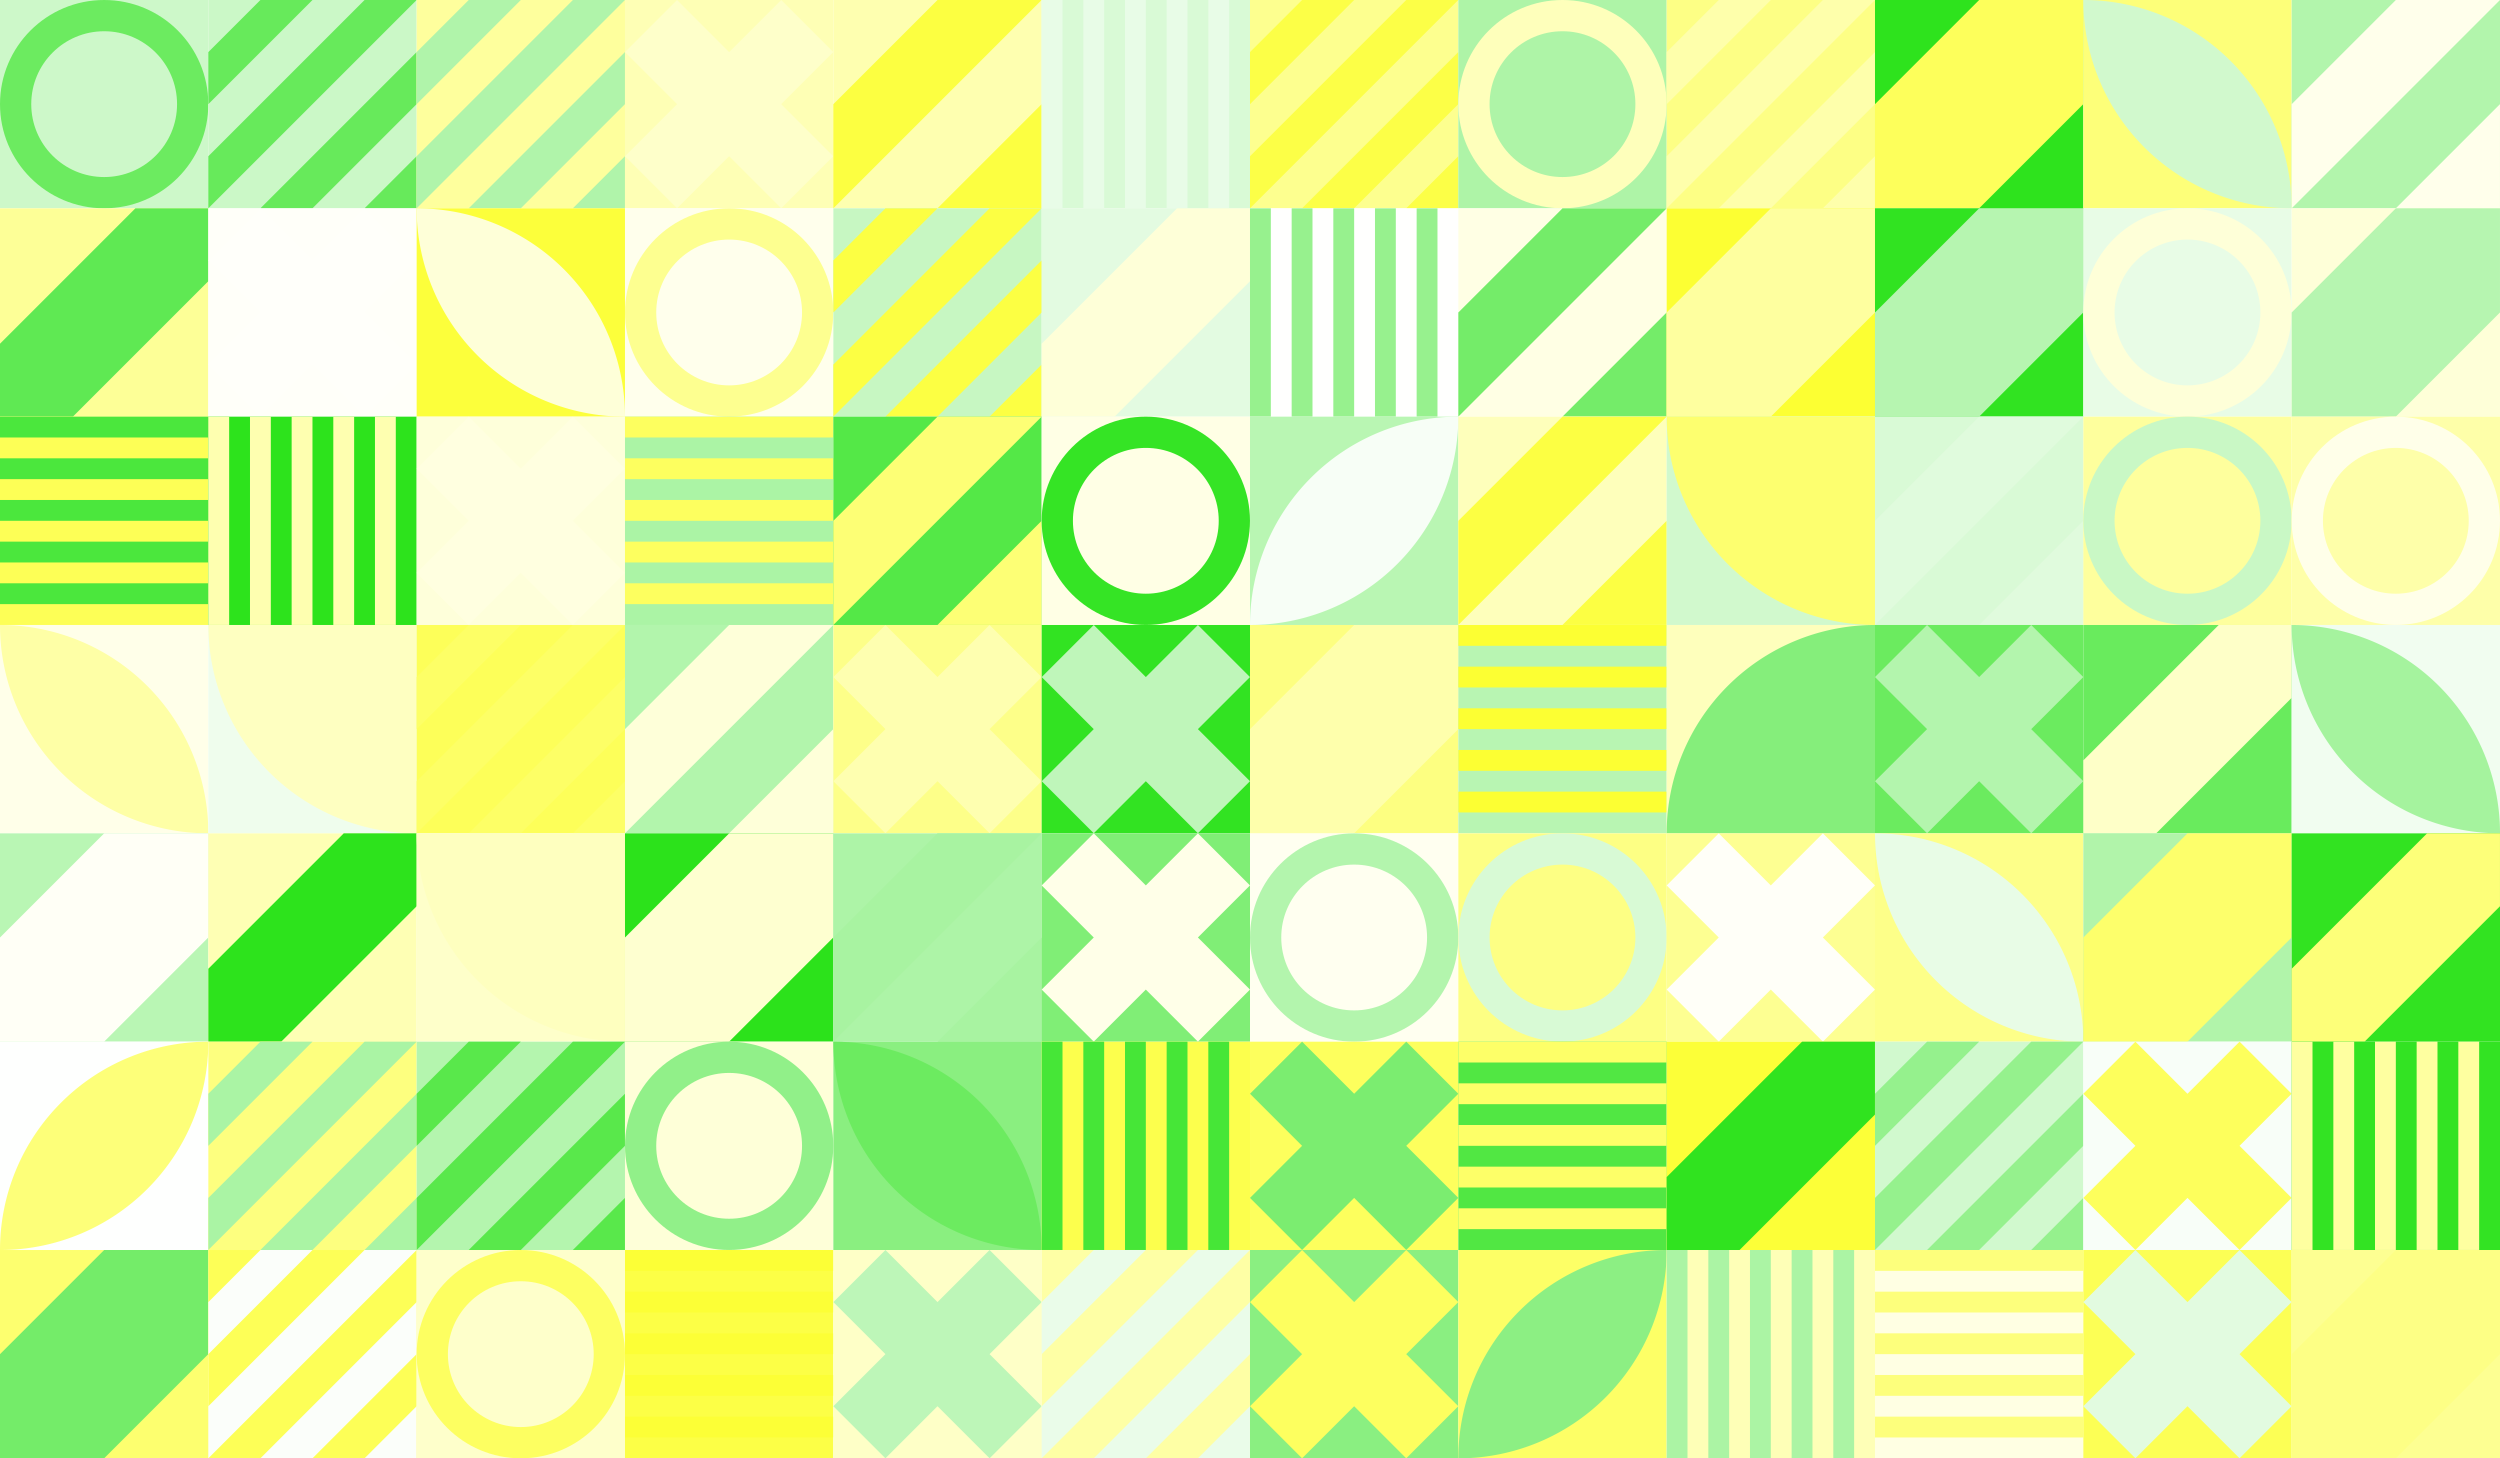<?xml version="1.0" standalone="no"?><svg xmlns:xlink="http://www.w3.org/1999/xlink" xmlns="http://www.w3.org/2000/svg" viewBox="0 0 1000 583.339" preserveAspectRatio="xMaxYMax slice"><rect x="0" y="0" width="1000" height="583.339" fill="#333333" stroke="none"/><g transform="scale(1.315)"><rect x="0" y="0" width="760.457" height="443.6" fill="#ffffff"/><rect x="0" y="0" width="63.37" height="63.37" fill="#cdf8c9"/><g transform="translate(0,0) scale(3.168) rotate(0)"><path fill-rule="evenodd" clip-rule="evenodd" d="M10 20C15.523 20 20 15.523 20 10C20 4.477 15.523 0 10 0C4.477 0 0 4.477 0 10C0 15.523 4.477 20 10 20ZM10 17C13.866 17 17 13.866 17 10C17 6.134 13.866 3 10 3C6.134 3 3 6.134 3 10C3 13.866 6.134 17 10 17Z" fill="#6ceb60"/></g><rect x="63.37" y="0" width="63.37" height="63.37" fill="#cbf8c7"/><g transform="translate(63.37,0) scale(3.168) rotate(0)"><path d="M5 0H10L5 5L0 10V5L5 0Z" fill="#67ea5b"/><path d="M20 15V20H15L20 15Z" fill="#67ea5b"/><path d="M20 5V10L15 15L10 20H5L20 5Z" fill="#67ea5b"/><path d="M15 0H20L5 15L0 20V15L15 0Z" fill="#67ea5b"/></g><rect x="126.74" y="0" width="63.37" height="63.37" fill="#feff9d"/><g transform="translate(126.74,0) scale(3.168) rotate(0)"><path d="M5 0H10L5 5L0 10V5L5 0Z" fill="#b0f4aa"/><path d="M20 15V20H15L20 15Z" fill="#b0f4aa"/><path d="M20 5V10L15 15L10 20H5L20 5Z" fill="#b0f4aa"/><path d="M15 0H20L5 15L0 20V15L15 0Z" fill="#b0f4aa"/></g><rect x="190.11" y="0" width="63.37" height="63.37" fill="#feffb5"/><g transform="translate(190.11,0) scale(3.168) rotate(0)"><path d="M10 5L5 0L0 5L5 10L0 15L5 20L10 15L15 20L20 15L15 10L20 5L15 0L10 5Z" fill="#feffca"/></g><rect x="253.49" y="0" width="63.37" height="63.37" fill="#feffb0"/><g transform="translate(253.49,0) scale(3.168) rotate(0)"><path d="M10 0H20L0 20V10L10 0Z" fill="#fcff41"/><path d="M20 10V20H10L20 10Z" fill="#fcff41"/></g><rect x="316.86" y="0" width="63.37" height="63.37" fill="#d9fad6"/><g transform="translate(316.86,0) scale(3.168) rotate(0)"><rect width="2" height="20" fill="#e8fce7"/><rect x="4" width="2" height="20" fill="#e8fce7"/><rect x="8" width="2" height="20" fill="#e8fce7"/><rect x="12" width="2" height="20" fill="#e8fce7"/><rect x="16" width="2" height="20" fill="#e8fce7"/></g><rect x="380.23" y="0" width="63.37" height="63.37" fill="#fdff8f"/><g transform="translate(380.23,0) scale(3.168) rotate(0)"><path d="M5 0H10L5 5L0 10V5L5 0Z" fill="#fcff47"/><path d="M20 15V20H15L20 15Z" fill="#fcff47"/><path d="M20 5V10L15 15L10 20H5L20 5Z" fill="#fcff47"/><path d="M15 0H20L5 15L0 20V15L15 0Z" fill="#fcff47"/></g><rect x="443.6" y="0" width="63.37" height="63.37" fill="#aef4a7"/><g transform="translate(443.6,0) scale(3.168) rotate(0)"><path fill-rule="evenodd" clip-rule="evenodd" d="M10 20C15.523 20 20 15.523 20 10C20 4.477 15.523 0 10 0C4.477 0 0 4.477 0 10C0 15.523 4.477 20 10 20ZM10 17C13.866 17 17 13.866 17 10C17 6.134 13.866 3 10 3C6.134 3 3 6.134 3 10C3 13.866 6.134 17 10 17Z" fill="#feffbb"/></g><rect x="506.97" y="0" width="63.37" height="63.37" fill="#fdff85"/><g transform="translate(506.97,0) scale(3.168) rotate(0)"><path d="M5 0H10L5 5L0 10V5L5 0Z" fill="#feffab"/><path d="M20 15V20H15L20 15Z" fill="#feffab"/><path d="M20 5V10L15 15L10 20H5L20 5Z" fill="#feffab"/><path d="M15 0H20L5 15L0 20V15L15 0Z" fill="#feffab"/></g><rect x="570.34" y="0" width="63.37" height="63.37" fill="#2ee31d"/><g transform="translate(570.34,0) scale(3.168) rotate(0)"><path d="M10 0H20V10L10 20H0V10L10 0Z" fill="#fdff5b"/></g><rect x="633.71" y="0" width="63.37" height="63.37" fill="#fdff79"/><path d="M 633.71 0 A 63.37 63.37 0 0 1  697.08 63.37 L 633.71 0 A 63.37 63.37 0 0 0 697.08 63.37" fill="#d1f9cd"/><rect x="697.09" y="0" width="63.37" height="63.37" fill="#b2f5ac"/><g transform="translate(697.09,0) scale(3.168) rotate(0)"><path d="M10 0H20L0 20V10L10 0Z" fill="#ffffeb"/><path d="M20 10V20H10L20 10Z" fill="#ffffeb"/></g><rect x="0" y="63.37" width="63.37" height="63.37" fill="#fdff97"/><g transform="translate(0,63.37) scale(3.168) rotate(0)"><path d="M13 0H20V7L7 20H0V13L13 0Z" fill="#5fe953"/></g><rect x="63.37" y="63.37" width="63.37" height="63.37" fill="#fffff9"/><g transform="translate(63.37,63.37) scale(3.168) rotate(0)"><path d="M10 5L5 0L0 5L5 10L0 15L5 20L10 15L15 20L20 15L15 10L20 5L15 0L10 5Z" fill="#fffffa"/></g><rect x="126.74" y="63.37" width="63.37" height="63.37" fill="#fcff3b"/><path d="M 126.74 63.37 A 63.37 63.37 0 0 1  190.11 126.74 L 126.74 63.37 A 63.37 63.37 0 0 0 190.11 126.74" fill="#feffd8"/><rect x="190.11" y="63.37" width="63.37" height="63.37" fill="#ffffec"/><g transform="translate(190.11,63.37) scale(3.168) rotate(0)"><path fill-rule="evenodd" clip-rule="evenodd" d="M10 20C15.523 20 20 15.523 20 10C20 4.477 15.523 0 10 0C4.477 0 0 4.477 0 10C0 15.523 4.477 20 10 20ZM10 17C13.866 17 17 13.866 17 10C17 6.134 13.866 3 10 3C6.134 3 3 6.134 3 10C3 13.866 6.134 17 10 17Z" fill="#fdff90"/></g><rect x="253.49" y="63.37" width="63.37" height="63.37" fill="#c7f7c2"/><g transform="translate(253.49,63.37) scale(3.168) rotate(0)"><path d="M5 0H10L5 5L0 10V5L5 0Z" fill="#fcff43"/><path d="M20 15V20H15L20 15Z" fill="#fcff43"/><path d="M20 5V10L15 15L10 20H5L20 5Z" fill="#fcff43"/><path d="M15 0H20L5 15L0 20V15L15 0Z" fill="#fcff43"/></g><rect x="316.86" y="63.37" width="63.37" height="63.37" fill="#e3fbe1"/><g transform="translate(316.86,63.37) scale(3.168) rotate(0)"><path d="M13 0H20V7L7 20H0V13L13 0Z" fill="#feffd8"/></g><rect x="380.23" y="63.37" width="63.37" height="63.37" fill="#fffffe"/><g transform="translate(380.23,63.37) scale(3.168) rotate(0)"><rect width="2" height="20" fill="#97f18e"/><rect x="4" width="2" height="20" fill="#97f18e"/><rect x="8" width="2" height="20" fill="#97f18e"/><rect x="12" width="2" height="20" fill="#97f18e"/><rect x="16" width="2" height="20" fill="#97f18e"/></g><rect x="443.6" y="63.37" width="63.37" height="63.37" fill="#ffffe4"/><g transform="translate(443.6,63.37) scale(3.168) rotate(0)"><path d="M10 0H20L0 20V10L10 0Z" fill="#74ec69"/><path d="M20 10V20H10L20 10Z" fill="#74ec69"/></g><rect x="506.97" y="63.37" width="63.37" height="63.37" fill="#fcff33"/><g transform="translate(506.97,63.37) scale(3.168) rotate(0)"><path d="M10 0H20V10L10 20H0V10L10 0Z" fill="#feff9f"/></g><rect x="570.34" y="63.37" width="63.37" height="63.37" fill="#31e321"/><g transform="translate(570.34,63.37) scale(3.168) rotate(0)"><path d="M10 0H20V10L10 20H0V10L10 0Z" fill="#b6f5b0"/></g><rect x="633.71" y="63.37" width="63.37" height="63.37" fill="#e8fce6"/><g transform="translate(633.71,63.37) scale(3.168) rotate(0)"><path fill-rule="evenodd" clip-rule="evenodd" d="M10 20C15.523 20 20 15.523 20 10C20 4.477 15.523 0 10 0C4.477 0 0 4.477 0 10C0 15.523 4.477 20 10 20ZM10 17C13.866 17 17 13.866 17 10C17 6.134 13.866 3 10 3C6.134 3 3 6.134 3 10C3 13.866 6.134 17 10 17Z" fill="#feffd8"/></g><rect x="697.09" y="63.37" width="63.37" height="63.37" fill="#feffd8"/><g transform="translate(697.09,63.37) scale(3.168) rotate(0)"><path d="M10 0H20V10L10 20H0V10L10 0Z" fill="#b6f5b0"/></g><rect x="0" y="126.74" width="63.37" height="63.37" fill="#fdff56"/><g transform="translate(0,126.74) scale(3.168) rotate(0)"><rect width="20" height="2" fill="#4be73d"/><rect y="4" width="20" height="2" fill="#4be73d"/><rect y="8" width="20" height="2" fill="#4be73d"/><rect y="12" width="20" height="2" fill="#4be73d"/><rect y="16" width="20" height="2" fill="#4be73d"/></g><rect x="63.37" y="126.74" width="63.37" height="63.37" fill="#2de31c"/><g transform="translate(63.37,126.74) scale(3.168) rotate(0)"><rect width="2" height="20" fill="#feffb0"/><rect x="4" width="2" height="20" fill="#feffb0"/><rect x="8" width="2" height="20" fill="#feffb0"/><rect x="12" width="2" height="20" fill="#feffb0"/><rect x="16" width="2" height="20" fill="#feffb0"/></g><rect x="126.74" y="126.74" width="63.37" height="63.37" fill="#feffda"/><g transform="translate(126.74,126.74) scale(3.168) rotate(0)"><path d="M10 5L5 0L0 5L5 10L0 15L5 20L10 15L15 20L20 15L15 10L20 5L15 0L10 5Z" fill="#ffffe0"/></g><rect x="190.11" y="126.74" width="63.37" height="63.37" fill="#abf4a5"/><g transform="translate(190.11,126.74) scale(3.168) rotate(0)"><rect width="20" height="2" fill="#fdff5f"/><rect y="4" width="20" height="2" fill="#fdff5f"/><rect y="8" width="20" height="2" fill="#fdff5f"/><rect y="12" width="20" height="2" fill="#fdff5f"/><rect y="16" width="20" height="2" fill="#fdff5f"/></g><rect x="253.49" y="126.74" width="63.37" height="63.37" fill="#54e847"/><g transform="translate(253.49,126.74) scale(3.168) rotate(0)"><path d="M10 0H20L0 20V10L10 0Z" fill="#fdff75"/><path d="M20 10V20H10L20 10Z" fill="#fdff75"/></g><rect x="316.86" y="126.74" width="63.37" height="63.37" fill="#ffffe5"/><g transform="translate(316.86,126.74) scale(3.168) rotate(0)"><path fill-rule="evenodd" clip-rule="evenodd" d="M10 20C15.523 20 20 15.523 20 10C20 4.477 15.523 0 10 0C4.477 0 0 4.477 0 10C0 15.523 4.477 20 10 20ZM10 17C13.866 17 17 13.866 17 10C17 6.134 13.866 3 10 3C6.134 3 3 6.134 3 10C3 13.866 6.134 17 10 17Z" fill="#35e425"/></g><rect x="380.23" y="126.74" width="63.37" height="63.37" fill="#b9f6b3"/><path d="M 380.23 190.11 A 63.37 63.37 0 0 1  443.6 126.74 L 380.23 190.11 A 63.37 63.37 0 0 0 443.6 126.74" fill="#f7fef6"/><rect x="443.6" y="126.74" width="63.37" height="63.37" fill="#feffbb"/><g transform="translate(443.6,126.74) scale(3.168) rotate(0)"><path d="M10 0H20L0 20V10L10 0Z" fill="#fcff43"/><path d="M20 10V20H10L20 10Z" fill="#fcff43"/></g><rect x="506.97" y="126.74" width="63.37" height="63.37" fill="#d1f9cd"/><path d="M 506.97 126.74 A 63.37 63.37 0 0 0 570.34 190.11 L 570.34 126.74" fill="#fdff6f"/><rect x="570.34" y="126.74" width="63.37" height="63.37" fill="#d9fad6"/><g transform="translate(570.34,126.74) scale(3.168) rotate(0)"><path d="M10 0H20L0 20V10L10 0Z" fill="#e0fbdd"/><path d="M20 10V20H10L20 10Z" fill="#e0fbdd"/></g><rect x="633.71" y="126.74" width="63.37" height="63.37" fill="#feff9d"/><g transform="translate(633.71,126.74) scale(3.168) rotate(0)"><path fill-rule="evenodd" clip-rule="evenodd" d="M10 20C15.523 20 20 15.523 20 10C20 4.477 15.523 0 10 0C4.477 0 0 4.477 0 10C0 15.523 4.477 20 10 20ZM10 17C13.866 17 17 13.866 17 10C17 6.134 13.866 3 10 3C6.134 3 3 6.134 3 10C3 13.866 6.134 17 10 17Z" fill="#c9f8c5"/></g><rect x="697.09" y="126.74" width="63.37" height="63.37" fill="#feffa9"/><g transform="translate(697.09,126.74) scale(3.168) rotate(0)"><path fill-rule="evenodd" clip-rule="evenodd" d="M10 20C15.523 20 20 15.523 20 10C20 4.477 15.523 0 10 0C4.477 0 0 4.477 0 10C0 15.523 4.477 20 10 20ZM10 17C13.866 17 17 13.866 17 10C17 6.134 13.866 3 10 3C6.134 3 3 6.134 3 10C3 13.866 6.134 17 10 17Z" fill="#ffffe9"/></g><rect x="0" y="190.11" width="63.37" height="63.37" fill="#ffffe9"/><path d="M 0 190.11 A 63.37 63.37 0 0 1  63.37 253.48 L 0 190.11 A 63.37 63.37 0 0 0 63.37 253.48" fill="#feffa6"/><rect x="63.37" y="190.11" width="63.37" height="63.37" fill="#effded"/><path d="M 63.37 190.11 A 63.37 63.37 0 0 0 126.74 253.48 L 126.74 190.11" fill="#feffc1"/><rect x="126.74" y="190.11" width="63.37" height="63.37" fill="#fdff59"/><g transform="translate(126.74,190.11) scale(3.168) rotate(0)"><path d="M5 0H10L5 5L0 10V5L5 0Z" fill="#fdff66"/><path d="M20 15V20H15L20 15Z" fill="#fdff66"/><path d="M20 5V10L15 15L10 20H5L20 5Z" fill="#fdff66"/><path d="M15 0H20L5 15L0 20V15L15 0Z" fill="#fdff66"/></g><rect x="190.11" y="190.11" width="63.37" height="63.37" fill="#b2f5ac"/><g transform="translate(190.11,190.11) scale(3.168) rotate(0)"><path d="M10 0H20L0 20V10L10 0Z" fill="#feffd9"/><path d="M20 10V20H10L20 10Z" fill="#feffd9"/></g><rect x="253.49" y="190.11" width="63.37" height="63.37" fill="#fdff89"/><g transform="translate(253.49,190.11) scale(3.168) rotate(0)"><path d="M10 5L5 0L0 5L5 10L0 15L5 20L10 15L15 20L20 15L15 10L20 5L15 0L10 5Z" fill="#feffb0"/></g><rect x="316.86" y="190.11" width="63.37" height="63.37" fill="#32e322"/><g transform="translate(316.86,190.11) scale(3.168) rotate(0)"><path d="M10 5L5 0L0 5L5 10L0 15L5 20L10 15L15 20L20 15L15 10L20 5L15 0L10 5Z" fill="#bff6ba"/></g><rect x="380.23" y="190.11" width="63.37" height="63.37" fill="#fdff81"/><g transform="translate(380.23,190.11) scale(3.168) rotate(0)"><path d="M10 0H20V10L10 20H0V10L10 0Z" fill="#feffac"/></g><rect x="443.6" y="190.11" width="63.37" height="63.37" fill="#b8f5b2"/><g transform="translate(443.6,190.11) scale(3.168) rotate(0)"><rect width="20" height="2" fill="#fcff33"/><rect y="4" width="20" height="2" fill="#fcff33"/><rect y="8" width="20" height="2" fill="#fcff33"/><rect y="12" width="20" height="2" fill="#fcff33"/><rect y="16" width="20" height="2" fill="#fcff33"/></g><rect x="506.97" y="190.11" width="63.37" height="63.37" fill="#feffbc"/><path d="M 506.97 253.48 A 63.37 63.37 0 0 1  570.34 190.11 L 570.34 253.48" fill="#85ee7b"/><rect x="570.34" y="190.11" width="63.37" height="63.37" fill="#6beb5f"/><g transform="translate(570.34,190.11) scale(3.168) rotate(0)"><path d="M10 5L5 0L0 5L5 10L0 15L5 20L10 15L15 20L20 15L15 10L20 5L15 0L10 5Z" fill="#b3f5ad"/></g><rect x="633.71" y="190.11" width="63.37" height="63.37" fill="#69eb5d"/><g transform="translate(633.71,190.11) scale(3.168) rotate(0)"><path d="M13 0H20V7L7 20H0V13L13 0Z" fill="#feffc8"/></g><rect x="697.09" y="190.11" width="63.37" height="63.37" fill="#f1fdf0"/><path d="M 697.09 190.11 A 63.37 63.37 0 0 1  760.46 253.48 L 697.09 190.11 A 63.37 63.37 0 0 0 760.46 253.48" fill="#a5f39e"/><rect x="0" y="253.49" width="63.37" height="63.37" fill="#b9f6b4"/><g transform="translate(0,253.49) scale(3.168) rotate(0)"><path d="M10 0H20V10L10 20H0V10L10 0Z" fill="#fffff6"/></g><rect x="63.37" y="253.49" width="63.37" height="63.37" fill="#feffb4"/><g transform="translate(63.37,253.49) scale(3.168) rotate(0)"><path d="M13 0H20V7L7 20H0V13L13 0Z" fill="#2de31c"/></g><rect x="126.74" y="253.49" width="63.37" height="63.37" fill="#feffca"/><path d="M 126.74 253.49 A 63.37 63.37 0 0 0 190.11 316.86 L 190.11 253.49" fill="#feffbf"/><rect x="190.11" y="253.49" width="63.37" height="63.37" fill="#2ce21b"/><g transform="translate(190.11,253.49) scale(3.168) rotate(0)"><path d="M10 0H20V10L10 20H0V10L10 0Z" fill="#feffd0"/></g><rect x="253.49" y="253.49" width="63.37" height="63.37" fill="#adf4a7"/><g transform="translate(253.49,253.49) scale(3.168) rotate(0)"><path d="M10 0H20L0 20V10L10 0Z" fill="#a8f3a1"/><path d="M20 10V20H10L20 10Z" fill="#a8f3a1"/></g><rect x="316.86" y="253.49" width="63.37" height="63.37" fill="#80ee76"/><g transform="translate(316.86,253.49) scale(3.168) rotate(0)"><path d="M10 5L5 0L0 5L5 10L0 15L5 20L10 15L15 20L20 15L15 10L20 5L15 0L10 5Z" fill="#ffffe8"/></g><rect x="380.23" y="253.49" width="63.37" height="63.37" fill="#fffff0"/><g transform="translate(380.23,253.49) scale(3.168) rotate(0)"><path fill-rule="evenodd" clip-rule="evenodd" d="M10 20C15.523 20 20 15.523 20 10C20 4.477 15.523 0 10 0C4.477 0 0 4.477 0 10C0 15.523 4.477 20 10 20ZM10 17C13.866 17 17 13.866 17 10C17 6.134 13.866 3 10 3C6.134 3 3 6.134 3 10C3 13.866 6.134 17 10 17Z" fill="#b3f5ad"/></g><rect x="443.6" y="253.49" width="63.37" height="63.37" fill="#fdff84"/><g transform="translate(443.6,253.49) scale(3.168) rotate(0)"><path fill-rule="evenodd" clip-rule="evenodd" d="M10 20C15.523 20 20 15.523 20 10C20 4.477 15.523 0 10 0C4.477 0 0 4.477 0 10C0 15.523 4.477 20 10 20ZM10 17C13.866 17 17 13.866 17 10C17 6.134 13.866 3 10 3C6.134 3 3 6.134 3 10C3 13.866 6.134 17 10 17Z" fill="#d8fad5"/></g><rect x="506.97" y="253.49" width="63.37" height="63.37" fill="#fdff92"/><g transform="translate(506.97,253.49) scale(3.168) rotate(0)"><path d="M10 5L5 0L0 5L5 10L0 15L5 20L10 15L15 20L20 15L15 10L20 5L15 0L10 5Z" fill="#fffff8"/></g><rect x="570.34" y="253.49" width="63.37" height="63.37" fill="#fdff89"/><path d="M 570.34 253.49 A 63.37 63.37 0 0 1  633.71 316.86 L 570.34 253.49 A 63.37 63.37 0 0 0 633.71 316.86" fill="#e8fce6"/><rect x="633.71" y="253.49" width="63.37" height="63.37" fill="#b1f4aa"/><g transform="translate(633.71,253.49) scale(3.168) rotate(0)"><path d="M10 0H20V10L10 20H0V10L10 0Z" fill="#fdff6b"/></g><rect x="697.09" y="253.49" width="63.37" height="63.37" fill="#32e321"/><g transform="translate(697.09,253.49) scale(3.168) rotate(0)"><path d="M13 0H20V7L7 20H0V13L13 0Z" fill="#fdff79"/></g><rect x="0" y="316.86" width="63.37" height="63.37" fill="#fefffe"/><path d="M 0 380.23 A 63.37 63.37 0 0 1  63.37 316.86 L 0 380.23 A 63.37 63.37 0 0 0 63.37 316.86" fill="#fdff79"/><rect x="63.37" y="316.86" width="63.37" height="63.37" fill="#fdff7f"/><g transform="translate(63.37,316.86) scale(3.168) rotate(0)"><path d="M5 0H10L5 5L0 10V5L5 0Z" fill="#aaf4a4"/><path d="M20 15V20H15L20 15Z" fill="#aaf4a4"/><path d="M20 5V10L15 15L10 20H5L20 5Z" fill="#aaf4a4"/><path d="M15 0H20L5 15L0 20V15L15 0Z" fill="#aaf4a4"/></g><rect x="126.74" y="316.86" width="63.37" height="63.37" fill="#b4f5ae"/><g transform="translate(126.74,316.86) scale(3.168) rotate(0)"><path d="M5 0H10L5 5L0 10V5L5 0Z" fill="#59e84b"/><path d="M20 15V20H15L20 15Z" fill="#59e84b"/><path d="M20 5V10L15 15L10 20H5L20 5Z" fill="#59e84b"/><path d="M15 0H20L5 15L0 20V15L15 0Z" fill="#59e84b"/></g><rect x="190.11" y="316.86" width="63.37" height="63.37" fill="#feffd8"/><g transform="translate(190.11,316.86) scale(3.168) rotate(0)"><path fill-rule="evenodd" clip-rule="evenodd" d="M10 20C15.523 20 20 15.523 20 10C20 4.477 15.523 0 10 0C4.477 0 0 4.477 0 10C0 15.523 4.477 20 10 20ZM10 17C13.866 17 17 13.866 17 10C17 6.134 13.866 3 10 3C6.134 3 3 6.134 3 10C3 13.866 6.134 17 10 17Z" fill="#91f089"/></g><rect x="253.49" y="316.86" width="63.37" height="63.37" fill="#8aef80"/><path d="M 253.49 316.86 A 63.37 63.37 0 0 1  316.86 380.23 L 253.49 316.86 A 63.37 63.37 0 0 0 316.86 380.23" fill="#6ceb60"/><rect x="316.86" y="316.86" width="63.37" height="63.37" fill="#fcff4d"/><g transform="translate(316.86,316.86) scale(3.168) rotate(0)"><rect width="2" height="20" fill="#46e637"/><rect x="4" width="2" height="20" fill="#46e637"/><rect x="8" width="2" height="20" fill="#46e637"/><rect x="12" width="2" height="20" fill="#46e637"/><rect x="16" width="2" height="20" fill="#46e637"/></g><rect x="380.23" y="316.86" width="63.37" height="63.37" fill="#fdff5d"/><g transform="translate(380.23,316.86) scale(3.168) rotate(0)"><path d="M10 5L5 0L0 5L5 10L0 15L5 20L10 15L15 20L20 15L15 10L20 5L15 0L10 5Z" fill="#7bed70"/></g><rect x="443.6" y="316.86" width="63.37" height="63.37" fill="#51e743"/><g transform="translate(443.6,316.86) scale(3.168) rotate(0)"><rect width="20" height="2" fill="#fdff68"/><rect y="4" width="20" height="2" fill="#fdff68"/><rect y="8" width="20" height="2" fill="#fdff68"/><rect y="12" width="20" height="2" fill="#fdff68"/><rect y="16" width="20" height="2" fill="#fdff68"/></g><rect x="506.97" y="316.86" width="63.37" height="63.37" fill="#fcff38"/><g transform="translate(506.97,316.86) scale(3.168) rotate(0)"><path d="M13 0H20V7L7 20H0V13L13 0Z" fill="#30e31f"/></g><rect x="570.34" y="316.86" width="63.37" height="63.37" fill="#d1f9ce"/><g transform="translate(570.34,316.86) scale(3.168) rotate(0)"><path d="M5 0H10L5 5L0 10V5L5 0Z" fill="#95f18d"/><path d="M20 15V20H15L20 15Z" fill="#95f18d"/><path d="M20 5V10L15 15L10 20H5L20 5Z" fill="#95f18d"/><path d="M15 0H20L5 15L0 20V15L15 0Z" fill="#95f18d"/></g><rect x="633.71" y="316.86" width="63.37" height="63.37" fill="#f8fef8"/><g transform="translate(633.71,316.86) scale(3.168) rotate(0)"><path d="M10 5L5 0L0 5L5 10L0 15L5 20L10 15L15 20L20 15L15 10L20 5L15 0L10 5Z" fill="#fdff5c"/></g><rect x="697.09" y="316.86" width="63.37" height="63.37" fill="#33e323"/><g transform="translate(697.09,316.86) scale(3.168) rotate(0)"><rect width="2" height="20" fill="#feffa0"/><rect x="4" width="2" height="20" fill="#feffa0"/><rect x="8" width="2" height="20" fill="#feffa0"/><rect x="12" width="2" height="20" fill="#feffa0"/><rect x="16" width="2" height="20" fill="#feffa0"/></g><rect x="0" y="380.23" width="63.37" height="63.37" fill="#fdff6f"/><g transform="translate(0,380.23) scale(3.168) rotate(0)"><path d="M10 0H20V10L10 20H0V10L10 0Z" fill="#74ec69"/></g><rect x="63.37" y="380.23" width="63.37" height="63.37" fill="#fdff57"/><g transform="translate(63.37,380.23) scale(3.168) rotate(0)"><path d="M5 0H10L5 5L0 10V5L5 0Z" fill="#fbfefa"/><path d="M20 15V20H15L20 15Z" fill="#fbfefa"/><path d="M20 5V10L15 15L10 20H5L20 5Z" fill="#fbfefa"/><path d="M15 0H20L5 15L0 20V15L15 0Z" fill="#fbfefa"/></g><rect x="126.74" y="380.23" width="63.37" height="63.37" fill="#feffcb"/><g transform="translate(126.74,380.23) scale(3.168) rotate(0)"><path fill-rule="evenodd" clip-rule="evenodd" d="M10 20C15.523 20 20 15.523 20 10C20 4.477 15.523 0 10 0C4.477 0 0 4.477 0 10C0 15.523 4.477 20 10 20ZM10 17C13.866 17 17 13.866 17 10C17 6.134 13.866 3 10 3C6.134 3 3 6.134 3 10C3 13.866 6.134 17 10 17Z" fill="#fdff61"/></g><rect x="190.11" y="380.23" width="63.37" height="63.37" fill="#fcff46"/><g transform="translate(190.11,380.23) scale(3.168) rotate(0)"><rect width="20" height="2" fill="#fcff36"/><rect y="4" width="20" height="2" fill="#fcff36"/><rect y="8" width="20" height="2" fill="#fcff36"/><rect y="12" width="20" height="2" fill="#fcff36"/><rect y="16" width="20" height="2" fill="#fcff36"/></g><rect x="253.49" y="380.23" width="63.37" height="63.37" fill="#feffc7"/><g transform="translate(253.49,380.23) scale(3.168) rotate(0)"><path d="M10 5L5 0L0 5L5 10L0 15L5 20L10 15L15 20L20 15L15 10L20 5L15 0L10 5Z" fill="#bdf6b8"/></g><rect x="316.86" y="380.23" width="63.37" height="63.37" fill="#feffa5"/><g transform="translate(316.86,380.23) scale(3.168) rotate(0)"><path d="M5 0H10L5 5L0 10V5L5 0Z" fill="#eafce9"/><path d="M20 15V20H15L20 15Z" fill="#eafce9"/><path d="M20 5V10L15 15L10 20H5L20 5Z" fill="#eafce9"/><path d="M15 0H20L5 15L0 20V15L15 0Z" fill="#eafce9"/></g><rect x="380.23" y="380.23" width="63.37" height="63.37" fill="#8aef81"/><g transform="translate(380.23,380.23) scale(3.168) rotate(0)"><path d="M10 5L5 0L0 5L5 10L0 15L5 20L10 15L15 20L20 15L15 10L20 5L15 0L10 5Z" fill="#fdff5f"/></g><rect x="443.6" y="380.23" width="63.37" height="63.37" fill="#fdff66"/><path d="M 443.6 443.6 A 63.37 63.37 0 0 1  506.97 380.23 L 443.6 443.6 A 63.37 63.37 0 0 0 506.97 380.23" fill="#8cef83"/><rect x="506.97" y="380.23" width="63.37" height="63.37" fill="#feffb7"/><g transform="translate(506.97,380.23) scale(3.168) rotate(0)"><rect width="2" height="20" fill="#abf4a4"/><rect x="4" width="2" height="20" fill="#abf4a4"/><rect x="8" width="2" height="20" fill="#abf4a4"/><rect x="12" width="2" height="20" fill="#abf4a4"/><rect x="16" width="2" height="20" fill="#abf4a4"/></g><rect x="570.34" y="380.23" width="63.37" height="63.37" fill="#ffffe3"/><g transform="translate(570.34,380.23) scale(3.168) rotate(0)"><rect width="20" height="2" fill="#fdff7c"/><rect y="4" width="20" height="2" fill="#fdff7c"/><rect y="8" width="20" height="2" fill="#fdff7c"/><rect y="12" width="20" height="2" fill="#fdff7c"/><rect y="16" width="20" height="2" fill="#fdff7c"/></g><rect x="633.71" y="380.23" width="63.37" height="63.37" fill="#fcff55"/><g transform="translate(633.71,380.23) scale(3.168) rotate(0)"><path d="M10 5L5 0L0 5L5 10L0 15L5 20L10 15L15 20L20 15L15 10L20 5L15 0L10 5Z" fill="#e2fbe0"/></g><rect x="697.09" y="380.23" width="63.37" height="63.37" fill="#fdff92"/><g transform="translate(697.09,380.23) scale(3.168) rotate(0)"><path d="M10 0H20V10L10 20H0V10L10 0Z" fill="#fdff85"/></g></g></svg>